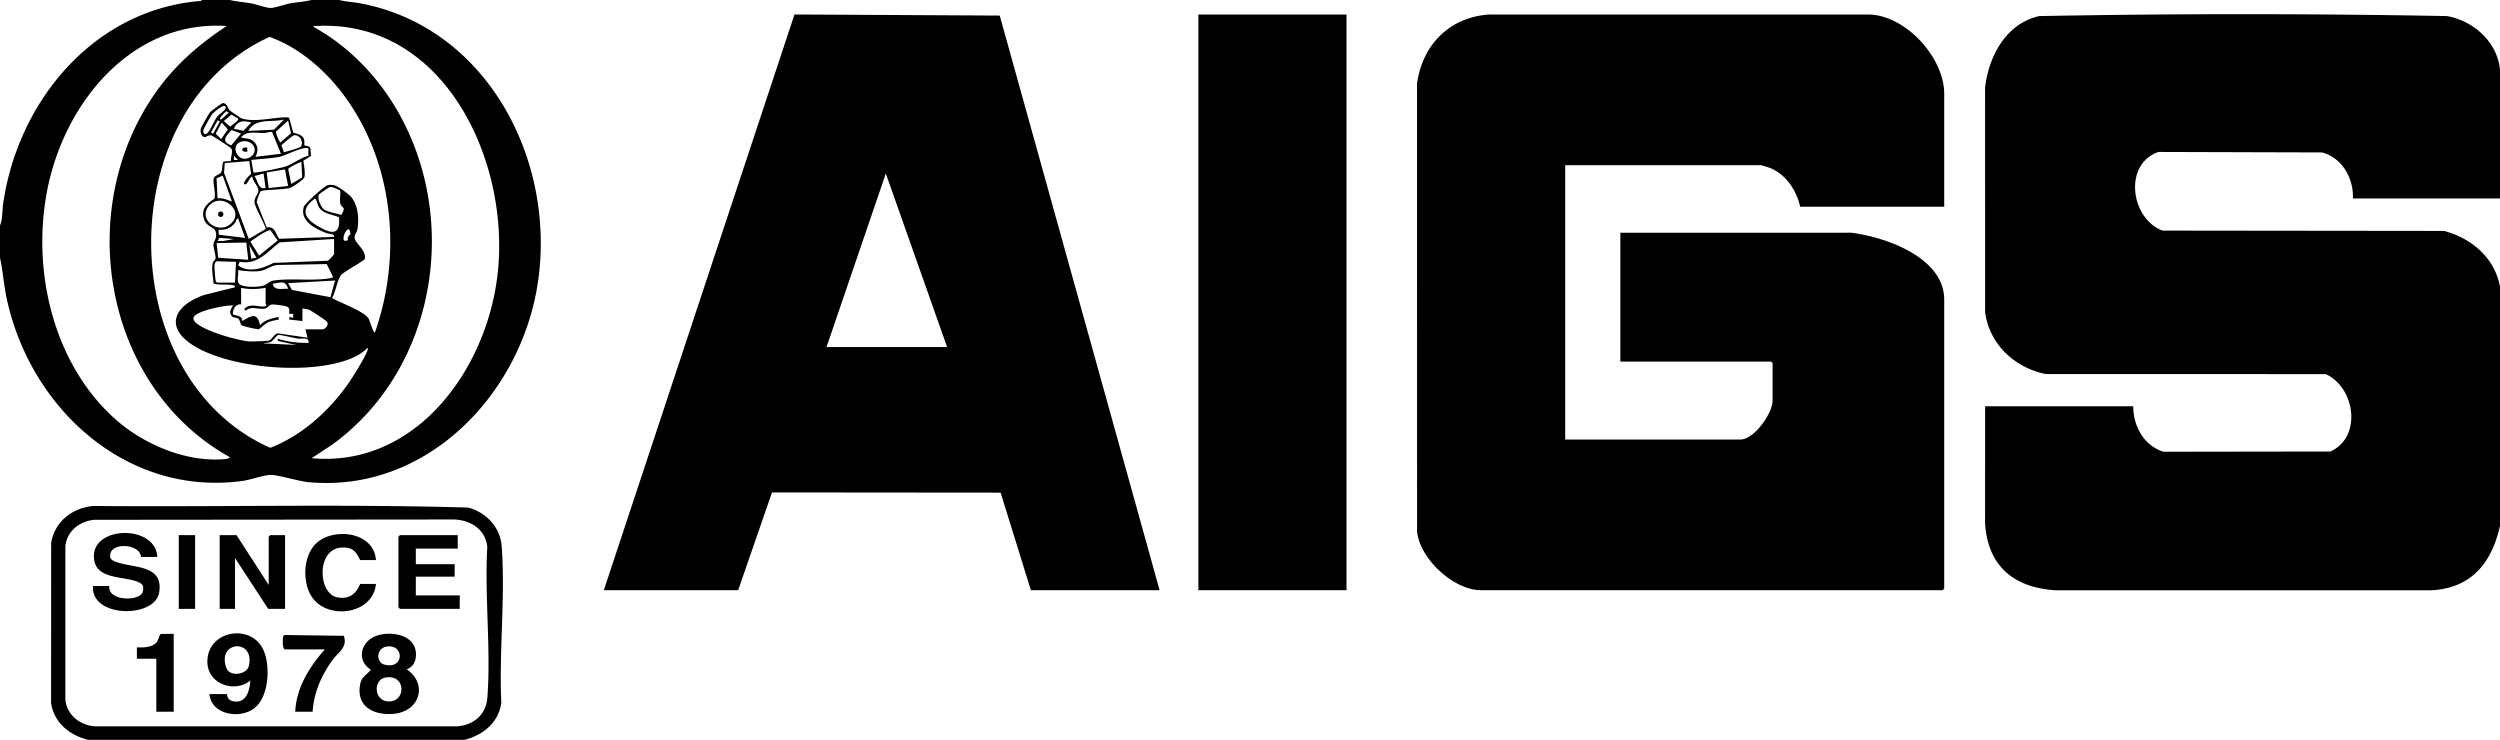 <svg width="196" height="58" fill="none" xmlns="http://www.w3.org/2000/svg"><g clip-path="url(#clip0_143_5673)" fill="#000"><path d="M196.002 5.458v10.1h-11.535c.063-1.594-.851-3.188-2.419-3.607l-12.82-.038c-2.778.955-2.189 5.222.306 6.166l22.083.025c2.144.577 3.961 2.09 4.385 4.379v18.736c-.65 2.922-2.25 4.874-5.323 5.055h-29.564c-3.222-.214-5.275-1.877-5.486-5.255l.003-9.168h11.614c-.003 1.559.852 3.112 2.382 3.565l13.08-.019c2.497-1.136 1.94-5.007-.367-6.067l-21.942-.005c-2.42-.483-4.416-2.297-4.767-4.845l-.003-17.6c.281-2.5 1.672-5.05 4.246-5.62 10.627-.2 21.337-.197 31.966-.001 2.054.361 3.94 2.004 4.161 4.2v-.001zM18.021 0c.555.136 1.134.167 1.697.27.416.077 1.136.345 1.48.354.324.01 1.13-.28 1.535-.354.562-.104 1.142-.134 1.697-.27h2.162c.554.138 1.135.164 1.697.27 9.77 1.853 15.242 12.066 13.911 21.672-1.237 8.925-8.775 16.75-18.05 15.855-.802-.078-2.363-.582-2.956-.563-.524.017-1.548.383-2.182.47C9.968 38.946 2.372 32.056.52 23.38.294 22.32.23 21.246 0 20.202v-2.525c.22-.545.167-1.162.252-1.74C1.432 7.847 7.425.734 15.732.075L15.858 0h2.162zm-.24 2.037C10.366 1.555 5.053 8.026 3.707 14.89c-1.243 6.335.474 13.643 5.342 17.98 2.194 1.955 5.494 3.356 8.45 3.134.107-.008.485-.04.521-.16-9.843-5.479-12.256-19.259-5.91-28.458 1.515-2.197 3.464-3.907 5.672-5.35zm6.649 33.886c8.09.742 13.662-6.82 14.567-14.305 1.077-8.92-4.153-20.111-14.209-19.581-.09.004-.22-.054-.198.08 2.496 1.356 4.68 3.529 6.2 5.955 5.42 8.653 3.55 20.768-4.734 26.779l-1.627 1.073zm4.964-9.856c2.124-6.024 1.477-13.137-2.256-18.354-1.499-2.094-3.583-3.945-6-4.82C8.758 8.5 8.74 29.587 21.19 35.109c2.687-1.04 5.027-3.256 6.556-5.708.281-.452.945-1.532 1.087-1.99.012-.042.022-.134-.039-.12-.347.354-.77.603-1.22.794-3.13 1.326-9.339.828-12.278-.916-2.457-1.458-1.686-3.196.681-4.035l2.444-.61c.045-.166-.279-.184-.37-.194-.43-.047-.876.03-1.305-.098-.043-.472-.154-1.033-.091-1.504.036-.271.23-.32.245-.485.023-.239-.165-.79-.163-1.061.001-.36.326-.422.16-1.055-.074-.283-.695-.366-.885-.892-.289-.803.175-1.256.794-1.648.146-.45-.177-1.348-.027-1.658.08-.166.476-.27.558-.409.107-.182.067-.764.197-.858l.566-.035c-.04-.32.22-.75 0-1.018-.058-.07-1.434-.96-1.52-.985-.285-.081-.425.212-.642.094-.191-.103-.261-.47-.18-.672.065-.163.603-1.117.706-1.24.084-.102.94-.733 1.023-.726.33.029.38.424.51.56.065.069.856.61.95.642.93.318 2.364-.05 3.358-.081.112-.004.273-.018.365.043l.33 1.17c.346.078.753.159.851.561.03.123-.01.378.025.422.036.043.383.005.458.226l.052.602-.605.373c.058.382.157.915.087 1.293-.03.162-.9.765-1.104.833-.49.164-2.079.12-2.326.281-.038.026-.357.752-.3.882l.774 1.945c.621-.12.694.466.969.888l4.308-.147c.053-.274-.37-.216-.558-.286-.842-.313-2.158-.94-1.808-2.08.076-.25 1.617-1.63 1.863-1.689.148-.035.306-.029.456-.01.299.037 1.195.693 1.397.942.54.665.615 1.676.488 2.508-.036.233-.26.48-.222.72.067.427.954.963.789 1.631-.03.12-1.62.997-1.82 1.222-.345.391-.441 1.35-.735 1.81.011.168 2.446.97 2.863 1.64.064.103.387 1.17.49 1.087h.001zM17.088 9.07c.047-.056.924-.65.491-.761-.174-.044-.829.499-.955.657-.099.123-.68 1.169-.686 1.264-.017.252.152.395.345.179.303-.34.507-.986.804-1.338zm.654-.353c-.028.023-.741.667-.402.65l.6-.529-.198-.121zm.92.571l-.52-.303-.6.506.519.445c.082-.137.716-.477.6-.648zm3.605.08c-.983.26-2.214-.155-2.804.895l2.026-.097.777-.797zm-5.198.064l-.527.95.167.097.527-.95-.168-.097zm2.634.181c-.596-.186-1.105-.16-1.36.488l.743.151.617-.639zm2.883-.164l-.95.873c-.03.116.26.817.352.839l.828-.712-.23-1zm-5.204.163l-.471.87.43.425.521-.767-.48-.528zm.77.585c-.44.474-.85.897-.02 1.201l.769-.93-.75-.272zm3.874 1.858l-.692-1.702c-.217-.04-.411.07-.626.077-.62.02-1.429-.214-1.805.364l.626.095c.63.215.824.827.494 1.41l2.003-.244zm1.015-1.445c-.088.014-.94.707-.977.793l.2.538c.21-.072 1.256-.342 1.327-.452.246-.376-.102-.95-.55-.879zm-4.081.486c-1.021.233-.3 1.855.693 1.194.684-.457.156-1.388-.693-1.194zm5.22.562c-.234-.272-1.815.536-2.213.623-.688.15-1.554.17-2.264.265l.163.973c.094.09 2.265-.373 2.537-.468.56-.196 1.171-.676 1.772-.845l.005-.548zm-5.518.886l-.32-.325v.325h.32zm.88.083l-1.922.162-.055.764 1.94 5.183 1.325-.78c.015-.222-.807-1.649-.872-2.052-.061-.377.247-.624.293-.895.064-.377-.436-.759-.468-1.16-.232-.006-.414.781-.64.569-.107-.1.414-.72.547-.78l-.147-1.012zm4.086.081c-.04-.044-.997.424-1.033.543l.233 1.167.863-.504-.063-1.206zm-1.285.572l-1.438.243.16 1.222 1.523-.163-.245-1.302zm-1.679.324l-.72.203c.297.357.274 1.073.88.937l-.16-1.14zm-3.205.163l-.482.217.083 1.575c.427-.073.739.125 1.122.244l-.722-2.036zm9.2 1.154c-.252-.084-.54-.295-.81-.245-.086.016-.816.53-.841.574-.148.258.122.933.34 1.125.31.27 1.017.326 1.4.486.436-.695.04-.529-.06-.87-.088-.3.043-.75-.03-1.07zm-.079 2.116c-.533-.237-1.245-.253-1.577-.799-.143-.235-.134-.475-.294-.677-1.107.776-.943 1.486.147 2.13.955.564 1.858.94 1.724-.655zm-8.426.45c1.023-1.032-.835-2.455-1.77-1.353-.915 1.08.779 2.351 1.77 1.352zm1.069 1.167l-.562-1.547c-.132.034-.132.238-.238.367-.347.42-.736.582-1.283.528l.01.4 2.073.252zm1.965-.625c-.575.183-1.063.575-1.56.91l.68 1.1 1.463-1.18-.584-.83zm6.204-.026c-.301-.218-.802 1.19-.117.817-.073-.3.199-.433.202-.46a1.601 1.601 0 00-.085-.356zm-9.05.734l-1.148-.085-.134.246h.44l.841-.161zm7.85-.001l-4.264.266c-.998.754-1.717 1.782-3.132 1.522l-.12.277c.742.622 1.975.245 2.754-.187l4.24-.169c.107.008.521-.49.521-.528v-1.181zm-6.729 1.63l-.155-1.35-2.328.045.127 1.15 2.356.155zm.64-.165l-.56-.976.163 1.057.397-.08zm-3.083 1.956h1.402l.08-1.63-1.522-.04c-.098.056-.138.139-.159.248-.024.131.05 1.053.078 1.22.016.09.043.151.121.202zm8.598-1.453l-3.79.07c-.598.016-.94.426-1.525.486-.528.055-1.118-.012-1.64-.08.072.46-.232 1.022.301 1.199.442.146 1.28.145 1.718 0 .235-.078.456-.333.748-.38 1.33-.211 3.159.055 4.46-.19.059-.01.234-.054.22-.099l-.492-1.006zm.653 1.29l-3.684.204.299.53 3.02.574.365-1.307zm-3.684.651c-.195-.717-.639-.468-1.202-.405.07.583.763.367 1.202.405zm-1.762-.08c-.625.11-1.3.142-1.923 0v1.303c-.413-.07-.668.396-.646.767.296.159.73.084.728.536.704-.401 1.167-.743 1.4.326.37-.415.924-.534 1.44-.651l.043.204c-.284.063-.562.094-.833.212-.233.1-.663.528-.746.548-.108.027-1.262-.233-1.345-.313-.106-.101-.137-.39-.241-.488-.165-.154-.423-.033-.585-.303-.177-.293.022-.495.144-.756-.551-.04-2.967.42-3.088.97-.146.66 2.463 1.443 2.958 1.565.402.1 1.044.268 1.438.285.214.009 1.38-.026 1.52-.068.238-.072.418-.582.736-.56l2.283.332-.16-.651h1.322c.2 0 .54-.312.365-.593-.058-.094-1.25-.89-1.415-.947-.078-.027-.494-.108-.512-.089v.978l-1.043-.121.04-.203.281.079.001-.325h-.321c.062-.472-.008-.552-.459-.633-.152-.028-.736-.106-.858-.098-.259.016-.354.28-.566.322-.553.106-1.053-.247-1.519.165-.093-.097-.166-.09-.04-.202.516-.456 1.459.074 1.647-.205.048-.059-.046-.103-.046-.123v-1.263zm3.363 4.317c.065-.487-.49-.29-.83-.336-.303-.041-1.369-.308-1.536-.283-.137.02-.41.472-.617.557-.139.058-.541.055-.541.103l2.563.121-1.419-.306-.061-.183c.786.24 1.617.348 2.441.327zM36.443 58H6.887c-1.435-.369-2.653-1.333-2.883-2.893l.008-12.535c.276-1.696 1.674-2.76 3.312-2.904 9.782.087 19.597-.16 29.36.125 1.395.348 2.53 1.52 2.645 3.012.304 3.938-.216 8.3-.026 12.28-.217 1.585-1.414 2.524-2.86 2.915zM7.35 40.753c-1.119.136-2.083.866-2.225 2.055v12.055c.139 1.209 1.126 1.973 2.28 2.08h28.44c1.284-.102 2.258-.895 2.362-2.24.294-3.794-.225-7.978-.003-11.813-.136-1.393-1.307-2.11-2.599-2.163l-28.256.026zM152.427 16.21h-11.294c-.282-1.308-1.178-2.625-2.46-3.077-.106-.037-.563-.18-.623-.18h-15.339v21.505h13.737c1.076 0 2.523-2.042 2.523-3.055v-2.932l-.12-.123h-11.815v-10.1l18.065-.004c2.642.31 7.326 1.908 7.326 5.257v22.646l-.12.123h-36.204c-2.127 0-4.794-2.448-5.006-4.604l-.003-35.111c.434-3.073 2.564-5.203 5.646-5.418l29.879.005c2.843.128 5.808 3.38 5.808 6.23v8.839zM90.913 46.27H80.821l-2.373-7.647-17.923-.016-2.652 7.663H47.34L62.287 1.135l16.092.086L90.913 46.27zm-16.66-19.062l-4.805-13.604L64.8 27.208h9.452zM105.567 1.14H93.953v45.13h11.614V1.14z"/><path d="M17.305 17.009a.213.213 0 00.21-.215.213.213 0 00-.21-.214.213.213 0 00-.211.214c0 .119.094.215.21.215zm2.079-5.441v.325c-.53.058-.535-.382 0-.325zm-.84 30.384l2.523 3.91v-3.788l.12-.122h1.162v5.784h-1.322l-2.603-3.992v3.992h-1.201v-5.784h1.321zm13.334 10.51c1.712 1.198 1.005 3.313-1.003 3.5-1.5.14-2.955-.51-2.645-2.283.111-.64.51-.74.846-1.177-.976-.593-.9-1.815.004-2.439.904-.624 2.909-.512 3.4.605.275.627.146 1.586-.601 1.794zm-1.541-1.776c-.865.127-.88 1.266-.164 1.431 1.554.359 1.505-1.628.164-1.43zm-.163 2.446c-.91.19-.88 1.838.303 1.86 1.396.027 1.352-2.205-.303-1.86zm5.71-11.18v1.06H32.6v1.221h3.044v.978H32.6v1.466h3.444v1.059h-4.686l-.12-.122v-5.54l.12-.122h4.526zM16.42 54.416h1.362c.037 0-.015.443.457.553 1.03.24 1.342-.774 1.384-1.612-1.257 1.017-3.384.254-3.365-1.503.026-2.487 3.52-3 4.422-.833.523 1.257.405 3.6-.733 4.497-1.104.869-3.372.55-3.527-1.102zm1.47-1.82c.423.434 1.5.242 1.636-.44.416-2.08-2.435-1.916-1.819.096.035.115.1.259.183.343zm-5.554-8.933h-1.281c-.08-1.101-2.63-1.185-2.405.04.04.222.379.326.578.392 1.34.443 3.608.213 3.249 2.359-.341 2.04-5.364 2.002-5.187-.51h1.28c-.137 1.23 2.475 1.21 2.625.433.074-.386.045-.55-.301-.719-1.046-.507-3.25-.179-3.506-1.729-.45-2.728 4.813-2.89 4.947-.266zm17.14.244h-1.241c-.327-.673-.573-.982-1.362-.982-2.072 0-1.977 3.574-.463 3.897.909.193 1.489-.213 1.825-1.041h1.241c-.227 2.363-3.686 2.848-4.966 1.1-.863-1.18-.768-3.445.407-4.392 1.43-1.152 4.413-.725 4.559 1.418zM24.51 55.8h-1.362c.073-1.877 1.124-3.54 2.323-4.887h-3.164c-.18-.116-.159-.956-.085-1.064l.097-.065 4.64.065c.295.928-.42 1.253-.88 1.885-.865 1.187-1.484 2.568-1.569 4.067zm-10.892-6.11v6.11h-1.362v-4.154h-1.522v-.897c.49.03 1.223.016 1.56-.41.129-.164.189-.587.333-.637l.99-.011zm1.679-7.738h-1.281v5.784h1.281v-5.784z"/></g><defs><clipPath id="clip0_143_5673"><path fill="#fff" d="M0 0h196v58H0z"/></clipPath></defs></svg>